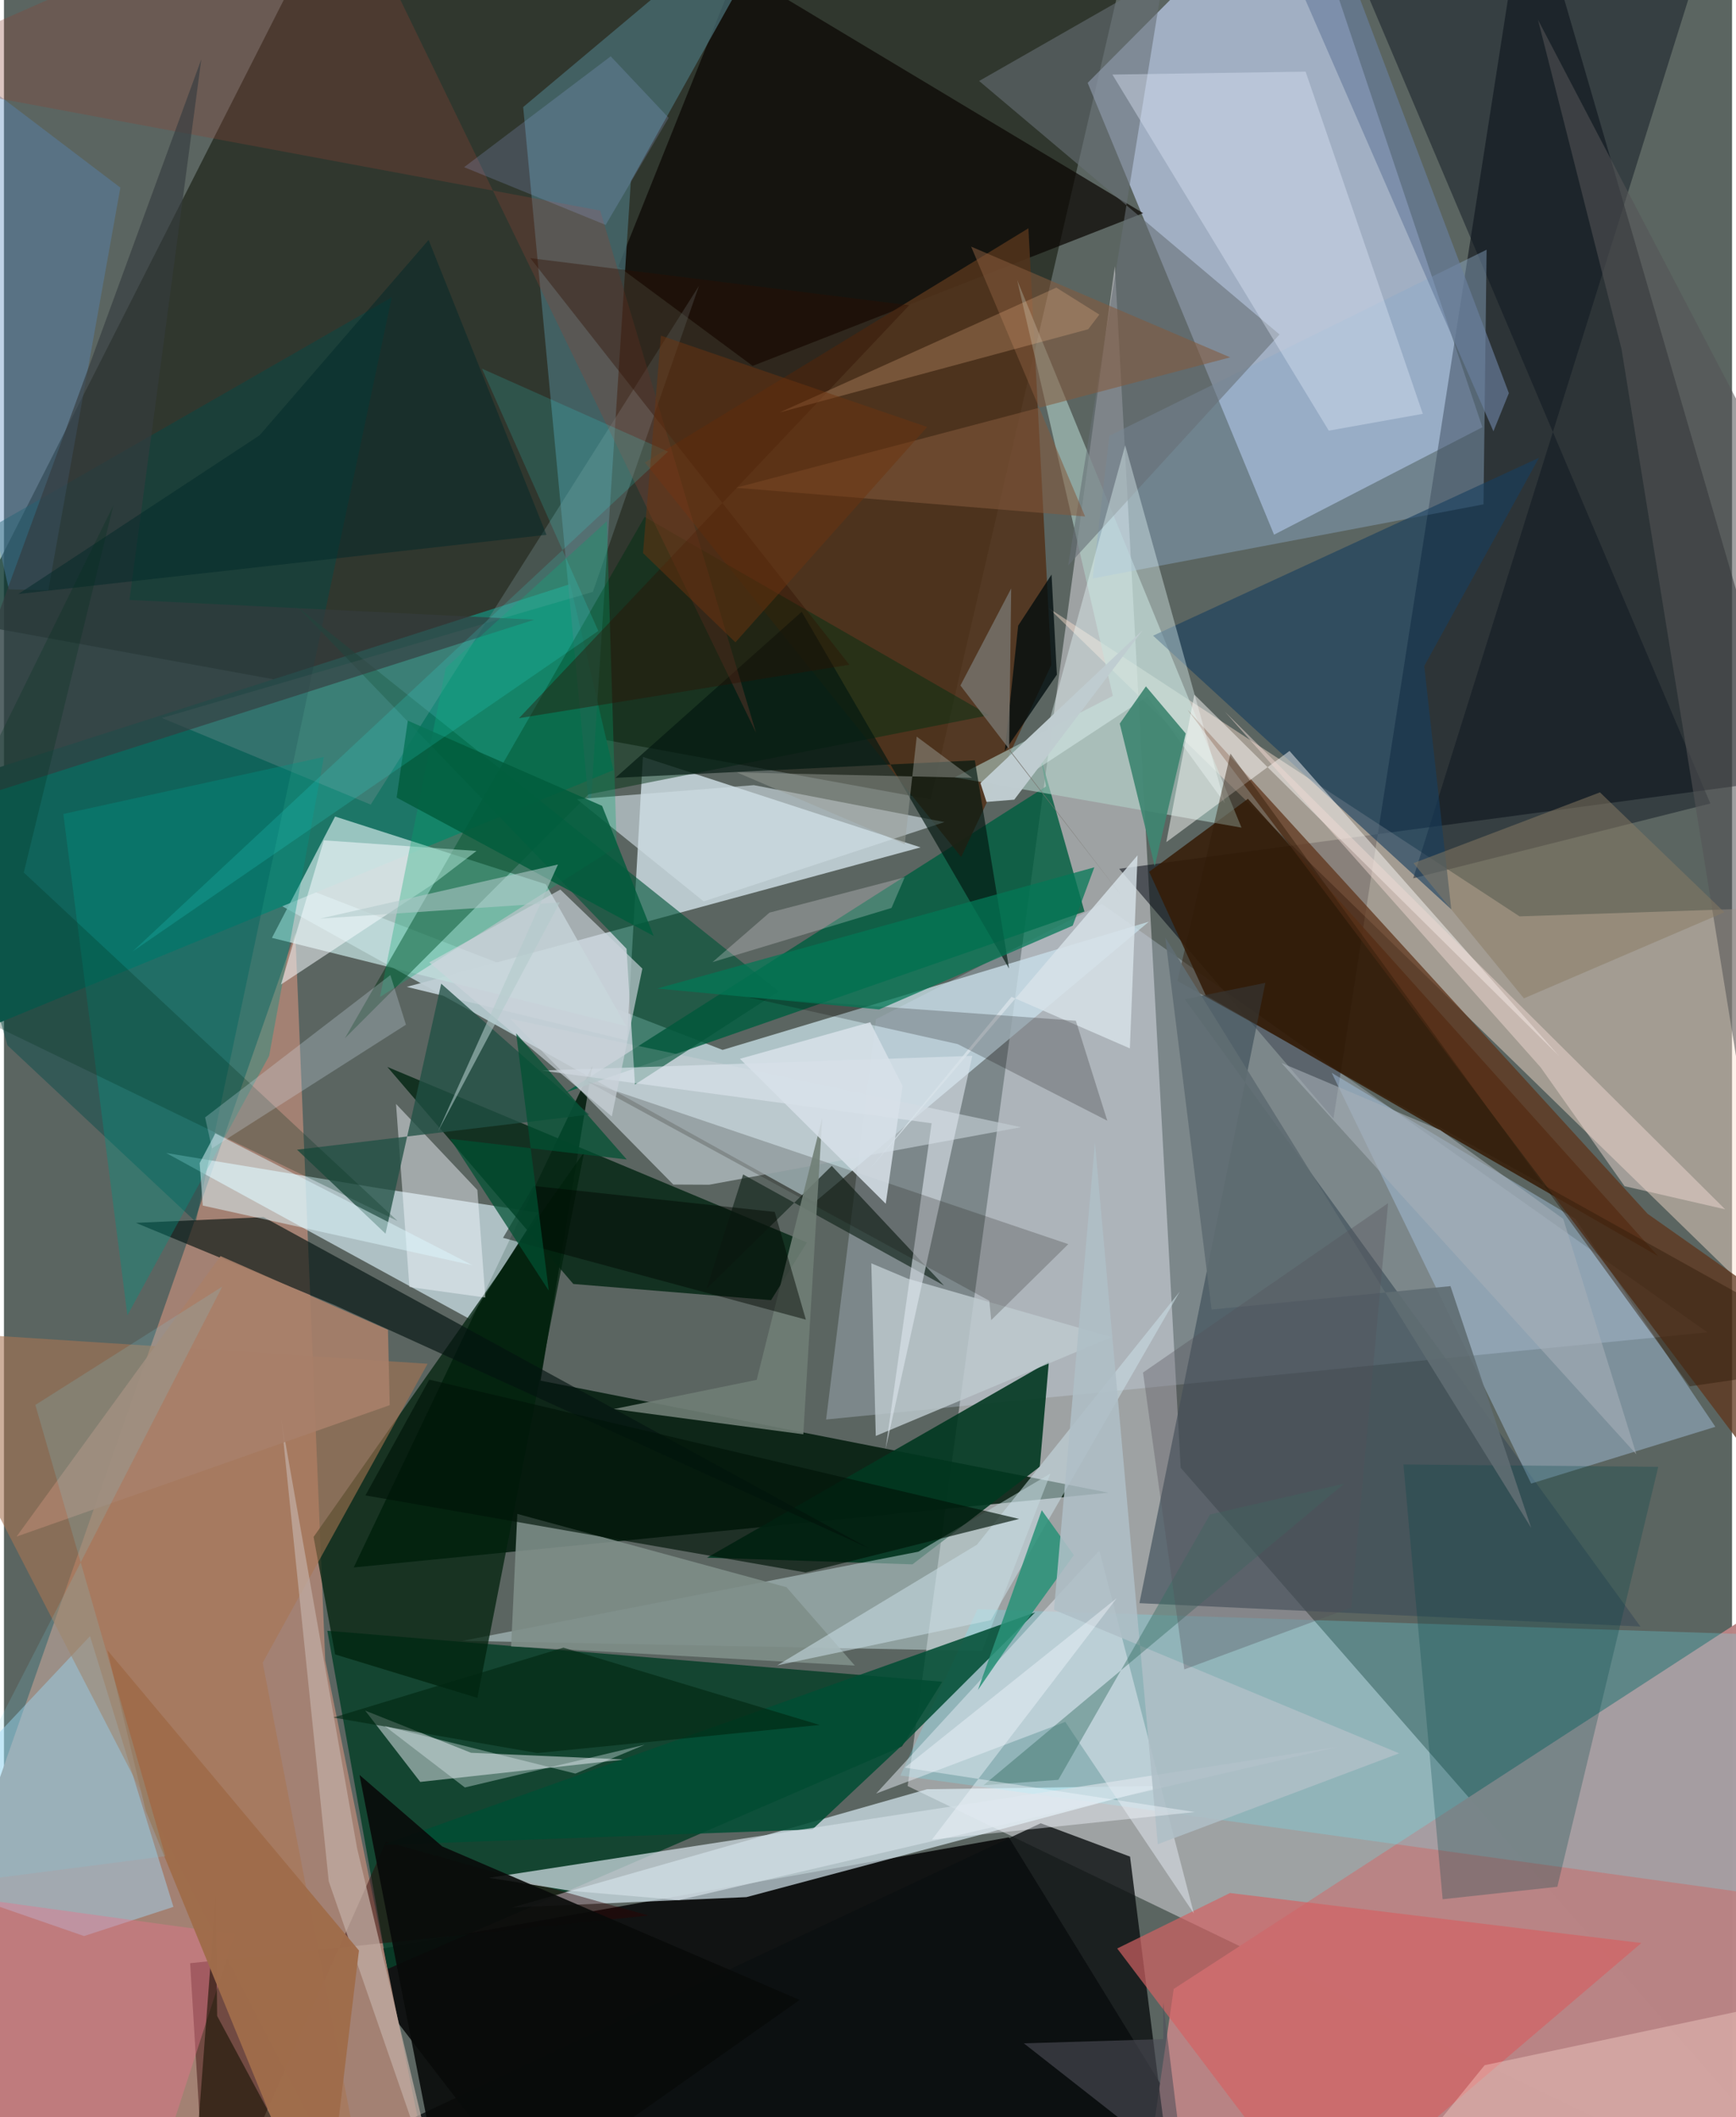 <svg xmlns="http://www.w3.org/2000/svg" width="228" height="278" viewBox="0 0 836 1024"><path fill="#5b6561" d="M0 0h836v1024H0z"/><path fill="#b4b7ba" fill-opacity=".749" d="M437.182 863.85l100.239-735.134 31.835 581.194L898 1086z"/><path fill="#1d2217" fill-opacity=".678" d="M552.443-62H166.776L-17.543 301.517l465.918 85.144z"/><path fill="#000002" fill-opacity=".816" d="M599.038 1072.207l-112.894-183.55-320.678 56.928 66.318 86.34z"/><path fill="#c8d7f9" fill-opacity=".647" d="M524.269 40.074l90.165 218.538 100.776-51.975-89.843-268.212z"/><path fill="#c5dde2" fill-opacity=".788" d="M57.204 395.307L347.65 507.804l206.248-62.031-161.68 135.658z"/><path fill="#a38173" d="M201.686 1031.919L155.42 803.012l-14.484-351.83L-62 1031.39z"/><path fill="#001c0c" fill-opacity=".851" d="M284.61 515.643L169.206 758.116l365.172-36.148-274.753-54.182z"/><path fill="#b98485" fill-opacity=".988" d="M554.117 1043.163L898 1086l-16.469-328.99-315.638 204.97z"/><path fill="#00040e" fill-opacity=".51" d="M539.515 420.21l325.034-43.592-127.472-437.86-93.902 602.244z"/><path fill="#bfced3" fill-opacity=".941" d="M301.41 503.22l-106.542-25.905 248.558-67.47-134.318-43.761z"/><path fill="#fee3d1" fill-opacity=".443" d="M851.437 631.397l-345.935-337.19L733.2 443.213l154.937-5.227z"/><path fill="#08402a" fill-opacity=".851" d="M156.438 788.745l297.5 24.653-19.504 31.282-248.831 107.645z"/><path fill="#e3f5ff" fill-opacity=".643" d="M359.218 917.57l201.67-53.767-114.281 1.571-200.76 57.212z"/><path fill="#1d7667" d="M273.905 282.517l20.92 89.939L-62 519.21l40.806-142.032z"/><path fill="#d5e2f9" fill-opacity=".275" d="M397.73 686.566l24.129-193.606 109.253-55.774L824.07 644.394z"/><path fill="#e1f7fe" fill-opacity=".624" d="M258.407 586.482l-33.113 51.465-146.799-80.276 102.864 17.013z"/><path fill="#c0dddc" fill-opacity=".753" d="M160.185 394.92l101.949 32.749 38.882 68.635-171.376-42.696z"/><path fill="#023821" fill-opacity=".898" d="M501.106 709.38l4.396-50.736-165.377 94.746 99.38 3.236z"/><path fill="#072917" fill-opacity=".859" d="M275.445 621.015l-89.964-104.97 202.991 84.878-17.374 27.915z"/><path fill="#351c07" fill-opacity=".851" d="M601.797 386.353l198.372 221.178-218.785-126.145-27.367-59.743z"/><path fill="#3c4d58" fill-opacity=".639" d="M571.253 483.287l38.974-7.92-60.923 300.031 242.375 11.305z"/><path fill="#005e40" fill-opacity=".808" d="M271.565 528.434l251.163-87.56-21.39-75.38 2.792 14.877z"/><path fill="#bfd6d8" fill-opacity=".525" d="M221.767 793.622l220.64-43.133 63.86-37.799-33.102 85.787z"/><path fill="#a9c6e6" fill-opacity=".439" d="M827.925 690.097l-67.763-100.619-117.833-70.583 96.48 198.658z"/><path fill="#0b0703" fill-opacity=".725" d="M362.209 176.981l-64.981-48.117 57.53-143.643L551.11 103.099z"/><path fill="#486d74" fill-opacity=".753" d="M386.802-62L251.181 51.791l32.33 343.054L303.277 87.6z"/><path fill="#52331b" fill-opacity=".871" d="M310.055 223.703l185.548-113.29L506.71 321.6l-43.627 92.914z"/><path fill="#0c0f11" fill-opacity=".804" d="M501.555 881.845l-302.497 142.01L568.5 1086l-23.732-188.024z"/><path fill="#b1d2c9" fill-opacity=".592" d="M536.448 336.583l-76.512 39.415 138.75 24.292L490.16 135.47z"/><path fill="#00220d" fill-opacity=".741" d="M229.029 821.206l-68.824-21.027-10.419-56.82 130.879-186.152z"/><path fill="#6af0ff" fill-opacity=".239" d="M898 923.067v-130.88l-427.038-13.883-37.32 80.472z"/><path fill="#004c49" fill-opacity=".431" d="M187.61 143.799L-62 287.056 1.726 505.613l91.091 85.37z"/><path fill="#a1d9f9" fill-opacity=".459" d="M-62 901.52l100.75 34.874 43.236-14.102-40.351-130.968z"/><path fill="#003012" fill-opacity=".475" d="M282.82 384.207l193.746-38.292-166.61-95.912-145.014 252.16z"/><path fill="#f3f2fc" fill-opacity=".478" d="M174.745 827.364l26.642 34.485 98.904-10.845-74.307-3.238z"/><path fill="#2d0000" fill-opacity=".424" d="M184.83 890.792l126.978 35.674-221.745 23.06 8.3 136.474z"/><path fill="#041410" fill-opacity=".643" d="M63.833 591.456l61.774-2.772L418.383 748.84 160.076 631.286z"/><path fill="#60361d" fill-opacity=".753" d="M898 775.1L572.62 343.334l222.528 243.742 80.634 56.762z"/><path fill="#004d34" fill-opacity=".859" d="M183.037 892.335l315.826-112.486-65.174 65.012-42.575 39.976z"/><path fill="#0b141e" fill-opacity=".467" d="M829.097-45.805l-147.34 470.598 143.743-36.17L651.895-20.922z"/><path fill="#d36264" fill-opacity=".686" d="M538.564 942.409l98.175 129.888 155.4-132.53-199.02-24.185z"/><path fill="#c2ccd2" fill-opacity=".667" d="M492.017 545.187l-150.85 27.826-17.36-.084-78.99-80.213z"/><path fill="#005437" fill-opacity=".616" d="M301.175 458.87l4.09 65.682 69.55-45.054-232.828-185.983z"/><path fill="#d0dde4" fill-opacity=".733" d="M274.15 914.532l52.437 4.472 318.554-74.088-410.487 63.31z"/><path fill="#bdc9ce" fill-opacity=".824" d="M421.763 694.519l-2.16-83.506 17.603 7.42 98.637 28.297z"/><path fill="#8eabca" fill-opacity=".427" d="M534.791 210.746l182.469-89.97-1.5 123.17-189.07 35.826z"/><path fill="#183f5e" fill-opacity=".616" d="M687.097 322.115l13.077 117.683L555.927 307.46l186.668-86.031z"/><path fill="#a97553" fill-opacity=".576" d="M179.668 1086L-48.818 643.172l253.76 16.432-79.769 144.587z"/><path fill="#e5ecf3" fill-opacity=".498" d="M529.896 749.951l45.75 175.526-62.201-92.669-91.506 34.675z"/><path fill="#7f8e89" fill-opacity=".894" d="M378.57 767.678l33.065 37.9-166.277-9.27 2.984-64.086z"/><path fill="#004548" fill-opacity=".271" d="M800.305 709.454l-48.818 203.108-55.493 6.034-18.969-210.294z"/><path fill="#14261d" fill-opacity=".667" d="M357.59 568.042l97.162 53.727-54.285-57.87-60.61 59.512z"/><path fill="#677077" fill-opacity=".584" d="M471.76 39.172l145.328 122.599-102.262 111.714 46.175-285.31z"/><path fill="#f5f8ff" fill-opacity=".455" d="M189.67 533.93l6.476 88.556 36.735 5.098-3.859-52.037z"/><path fill="#cedde2" fill-opacity=".631" d="M454.983 397.613l-92.195-17.855-85.583 6.792 61.304 49.426z"/><path fill="#215045" fill-opacity=".765" d="M184.585 596.68l26.94-120.889 71.614 63.305-141.347 16.976z"/><path fill="#dae5f5" fill-opacity=".412" d="M629.699 34.645l56.699 165.505-45.484 8.143L536.243 36.07z"/><path fill="#7a9194" fill-opacity=".333" d="M177.424 389.165L336.24 138.221l-51.352 148.062-208.482 60.975z"/><path fill="#c1aea4" fill-opacity=".725" d="M157.128 909.957l56.656 163.703-42.96-179.732-36.818-208.41z"/><path fill="#cbdee5" fill-opacity=".549" d="M470.709 747.114l-96.617 58.36 103.3-21.837 91.47-158.974z"/><path fill="#ebffff" fill-opacity=".369" d="M499.254 372.313l43.174-156.963 48.204 173.13-37.51-51.6z"/><path fill="#fefbfa" fill-opacity=".478" d="M575.87 335.952l-13.573 71.379 59.613-44.13 130.285 147.454z"/><path fill="#408671" fill-opacity=".918" d="M539.785 349.986l16.922 68.956 14.996-64.172-19.256-22.787z"/><path fill="#dde4ed" fill-opacity=".608" d="M259.984 517.77l208.461-7.094-41.947 190.24 22.28-157.633z"/><path fill="#080b09" fill-opacity=".902" d="M212.045 893.059l172.874 74.236L216.507 1086l-44.502-227.528z"/><path fill="#578abe" fill-opacity=".373" d="M56.311 90.751L-62 .894 2.35 285.052l19.103.429z"/><path fill="#001508" fill-opacity=".655" d="M174.874 723.274l212.96 37.277 103.292-25.9-285.38-67.372z"/><path fill="#021710" fill-opacity=".659" d="M469.691 367.761l-173.87 8.456 90.108-80.309 100.31 172.546z"/><path fill="#8f4437" fill-opacity=".306" d="M288.44 101.848L-62 36.559 161.715-62l202.131 416.403z"/><path fill="#009383" fill-opacity=".361" d="M128.286 510.72L59.71 636.194 28.726 393.686 154.765 366.1z"/><path fill="#555556" fill-opacity=".561" d="M889.325 291.131l-23.863 389.733-82.939-512.066L742.128 9.589z"/><path fill="#299178" fill-opacity=".859" d="M485.604 796.452l31.994-44.3-15.545-21.71-30.878 86.948z"/><path fill="#d7e3e9" fill-opacity=".816" d="M548.409 413.678l-3.724 93.39-57.253-24.933-68.701 83.476z"/><path fill="#f8fcff" fill-opacity=".529" d="M208.023 427.264l20.582-15.693-73.836-5.127-20.782 69.75z"/><path fill="#0f0803" fill-opacity=".196" d="M477.598 638.498l37.297-36.747-232.77-78.728 194.56 106.106z"/><path fill="#ffdfd3" fill-opacity=".357" d="M898 960.337l-181.699 38.535-50.176 61.854L898 1086z"/><path fill="#363c3f" fill-opacity=".643" d="M95.469 28.694l-133.541 364.99 294.644-93.954-195.858-9.557z"/><path fill="#e8738c" fill-opacity=".416" d="M-51.85 1074.416L62.814 1086l48.843-150.47-164.265-22.678z"/><path fill="#00a76e" fill-opacity=".298" d="M213.73 322.994l77.929-70.891 4.754 157.403L181.91 482.21z"/><path fill="#84593d" fill-opacity=".553" d="M523.025 249.807L467.896 119.29l125.316 53.553-239.108 63.054z"/><path fill="#f1d9d4" fill-opacity=".478" d="M784.003 573.718l-40.508-57.37-152.844-172.141 242.003 240.692z"/><path fill="#ddf8fd" fill-opacity=".498" d="M226.713 611.975l-124.454-63.8-7.587 14.367 1.496 20.547z"/><path fill="#090400" fill-opacity=".212" d="M359.37 482.18L461.404 505l72.36 37.044-15.215-48.351z"/><path fill="#afbfc7" fill-opacity=".875" d="M674.963 848.024L507.97 778.606l19.82-225.895 30.395 339.274z"/><path fill="#141001" fill-opacity=".573" d="M89.64 1086h73.117l-59.623-110.95-.64-59.269z"/><path fill="#9f6c4b" fill-opacity=".98" d="M68.606 875.892L49.97 798.066l121.77 145.32L154.57 1086z"/><path fill="#ccd4dc" fill-opacity=".655" d="M205.747 465.482l63.402-35.223 39.697 38.223-14.79 71.51z"/><path fill="#2f0f00" fill-opacity=".376" d="M249.168 347.357l159.795-25.853L254.642 124.86l183.308 22.776z"/><path fill="#005c3c" fill-opacity=".808" d="M289.357 389.762l-93.985-41.2-5.414 37.19L314.32 452.71z"/><path fill="#887b63" fill-opacity=".506" d="M681.898 417.48l53.406 65.398 96.995-41.657-60.2-57.984z"/><path fill="#000c0e" fill-opacity=".769" d="M509.375 326.301l-2.572-48.421-16.15 24.708-6.473 60.621z"/><path fill="#301b09" fill-opacity=".431" d="M567.707 474.447L898 658.497l-82.45 12.03-222.21-306.033z"/><path fill="#022829" fill-opacity=".482" d="M262.458 258.676l-57.025-142.627-81.744 94.492L6.965 287.302z"/><path fill="#bfccd0" fill-opacity=".988" d="M475.33 387.852l-2.93-9.066 78.512-74.018-62.16 81.999z"/><path fill="#30fffc" fill-opacity=".145" d="M321.26 218.425l-90.003-40.115 56.268 126.858L62.3 460.142z"/><path fill="#a8806a" fill-opacity=".91" d="M185.781 643.213l-81.01-35.686-98.68 135.662 180.529-63.563z"/><path fill="#707f76" fill-opacity=".886" d="M295.025 681.51l69.135-14.12 31.71-126.757-9.172 153.098z"/><path fill="#00311e" fill-opacity=".263" d="M-58.217 470.047l248.61 120.496L9.59 422.013l43.326-177.554z"/><path fill="#002612" fill-opacity=".604" d="M394.611 834.305l-136.625 13.576-98.577-17.172 111.246-33.796z"/><path fill="#d7e8f9" fill-opacity=".251" d="M194.472 495.615l-93.844 59.828-3.32-14.994 89.627-68.855z"/><path fill="#697f9f" fill-opacity=".655" d="M728.036 190.143l-95.193-251.89-16.968 30.182 104.69 240.173z"/><path fill="#ffc397" fill-opacity=".235" d="M529.916 152.152l-20.814-13.039-133.838 60.369 149.259-40.236z"/><path fill="#4f505b" fill-opacity=".58" d="M493.393 988.294l67.45-2.052-.07-17.7 9.89 80.335z"/><path fill="#000700" fill-opacity=".463" d="M387.942 638.255L241.43 598.698l14.814-25.102 116.63 12.562z"/><path fill="#a4b8fd" fill-opacity=".192" d="M291.082 108.785l30.481-51.802-28.027-29.738-70.934 53.617z"/><path fill="#366d63" fill-opacity=".431" d="M473.879 863.463l174.45-145.85-64.868 14.88-73.393 128.349z"/><path fill="#606d72" fill-opacity=".902" d="M738.852 739.009L699.78 622.053 584.215 633.39 561.81 453.457z"/><path fill="#047756" fill-opacity=".737" d="M315.979 478.117l211.51-58.632-10.451 28.208-93.707 40.534z"/><path fill="#9ba09a" fill-opacity=".459" d="M435.803 408.278l-81.2-34.689 113.737 2.61-26.78-19.921z"/><path fill="#a7afb7" fill-opacity=".588" d="M617.984 514.087l76.924 32.509 59.432 42.944 35.37 113.866z"/><path fill="#d7e0e8" fill-opacity=".859" d="M426.591 582.212l8.145-56.923-15.653-30.867-63.036 17.677z"/><path fill="#76746e" fill-opacity=".82" d="M486.268 362.91l53.681 69.447-77.23-100.806 24.551-46.933z"/><path fill="#6c330f" fill-opacity=".49" d="M353.861 310.675l92.757-104.153-128.803-44.192-8.666 105.174z"/><path fill="#005133" fill-opacity=".722" d="M301.293 560.8l-53.518-60.998 15.79 124.432-47.719-73.44z"/><path fill="#eaf7fd" fill-opacity=".345" d="M222.98 864.541l-38.826-29.758 92.274 23.038 33.566-13.94z"/><path fill="#fcf3fb" fill-opacity=".239" d="M342.743 465.364l27.618-23.975 65.381-17.06-6.367 14.816z"/><path fill="#f1f7fd" fill-opacity=".431" d="M576.097 876.42L435.82 854.934 538.3 773.01l-89.388 116.755z"/><path fill="#b1cbcb" fill-opacity=".569" d="M209.969 547.269l58.94-110.799-115.97 7.834 115.08-26.177z"/><path fill="#54525a" fill-opacity=".337" d="M551.046 663.845l118.567-81.92-17.862 195.633-80.718 29.873z"/><path fill="#7acfdf" fill-opacity=".184" d="M105.59 622.31L-43.934 913.53l122.008-15.764-62.89-218.25z"/></svg>